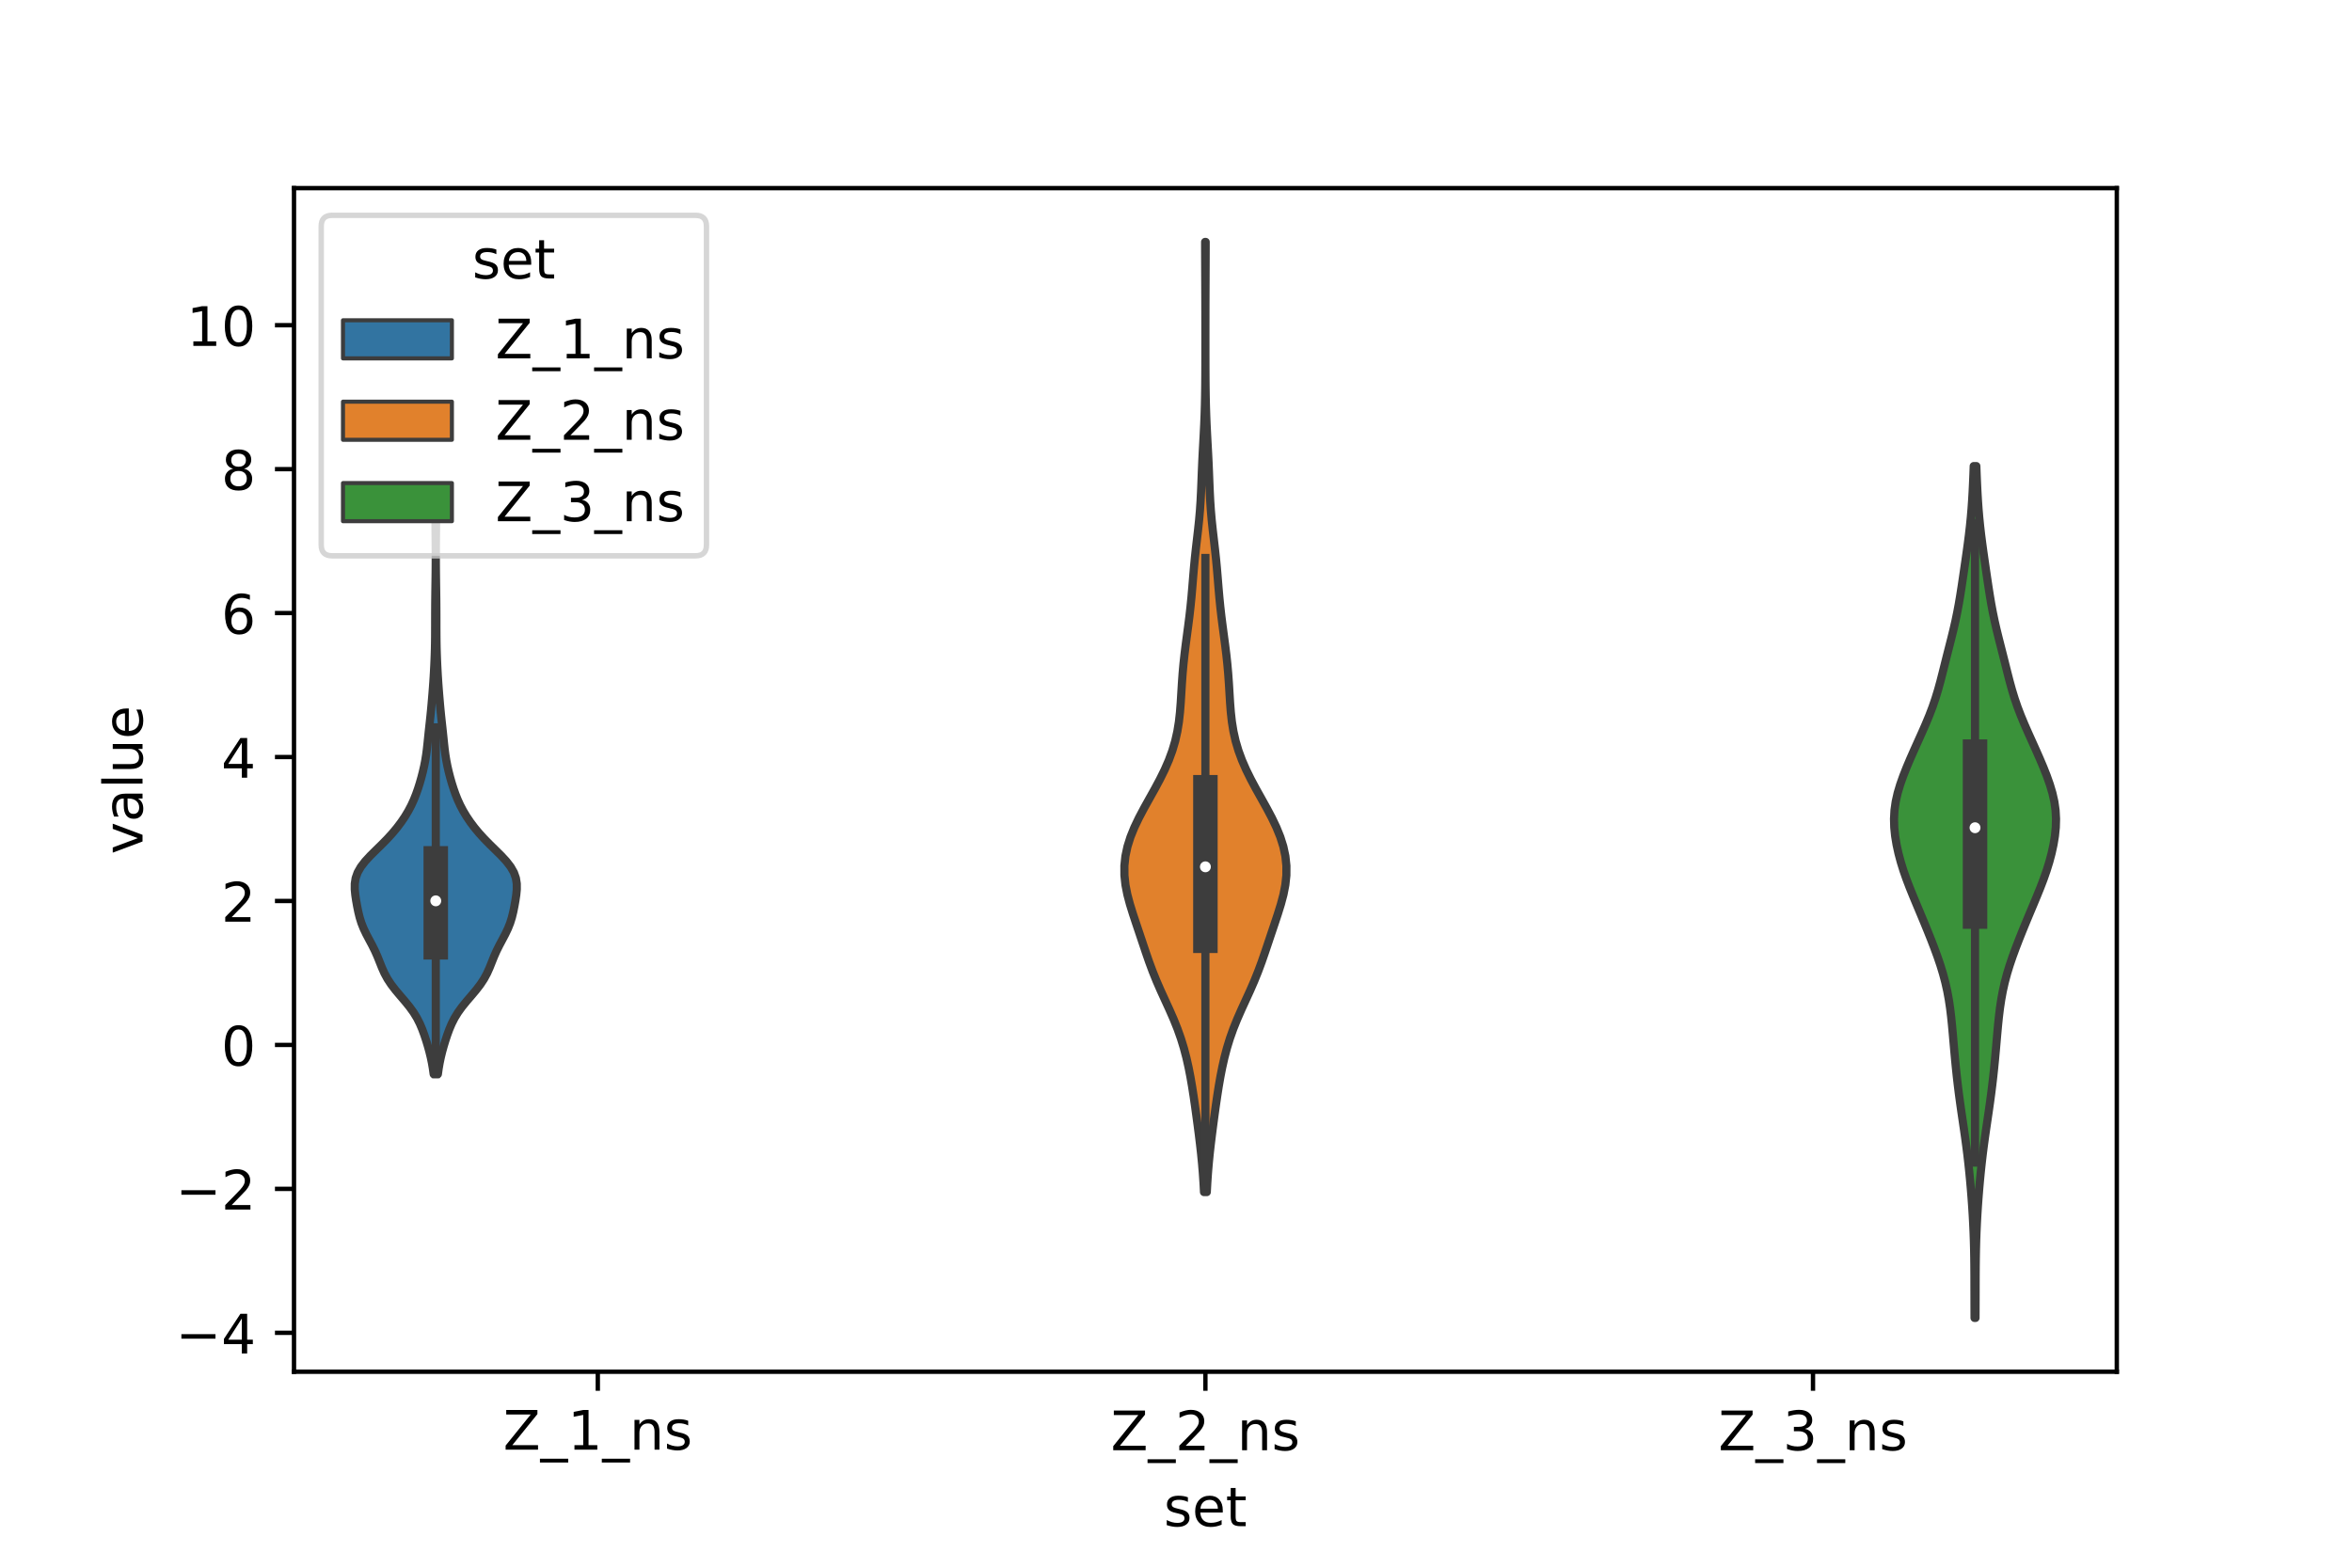 <?xml version="1.0" encoding="utf-8" standalone="no"?>
<!DOCTYPE svg PUBLIC "-//W3C//DTD SVG 1.1//EN"
  "http://www.w3.org/Graphics/SVG/1.1/DTD/svg11.dtd">
<!-- Created with matplotlib (https://matplotlib.org/) -->
<svg height="288pt" version="1.1" viewBox="0 0 432 288" width="432pt" xmlns="http://www.w3.org/2000/svg" xmlns:xlink="http://www.w3.org/1999/xlink">
 <defs>
  <style type="text/css">*{stroke-linecap:butt;stroke-linejoin:round;}</style>
 </defs>
 <g id="figure_1">
  <g id="patch_1">
   <path d="M 0 288 
L 432 288 
L 432 0 
L 0 0 
z
" style="fill:#ffffff;"/>
  </g>
  <g id="axes_1">
   <g id="patch_2">
    <path d="M 54 252 
L 388.8 252 
L 388.8 34.56 
L 54 34.56 
z
" style="fill:#ffffff;"/>
   </g>
   <g id="PolyCollection_1">
    <defs>
     <path d="M 80.428 -90.672 
L 79.652 -90.672 
L 79.509 -91.701 
L 79.332 -92.73 
L 79.118 -93.759 
L 78.868 -94.788 
L 78.584 -95.816 
L 78.272 -96.845 
L 77.932 -97.874 
L 77.555 -98.903 
L 77.12 -99.932 
L 76.6 -100.961 
L 75.971 -101.99 
L 75.229 -103.018 
L 74.394 -104.047 
L 73.512 -105.076 
L 72.647 -106.105 
L 71.855 -107.134 
L 71.176 -108.163 
L 70.618 -109.192 
L 70.157 -110.22 
L 69.746 -111.249 
L 69.334 -112.278 
L 68.878 -113.307 
L 68.366 -114.336 
L 67.816 -115.365 
L 67.272 -116.394 
L 66.781 -117.422 
L 66.373 -118.451 
L 66.053 -119.48 
L 65.803 -120.509 
L 65.595 -121.538 
L 65.412 -122.567 
L 65.258 -123.596 
L 65.16 -124.624 
L 65.165 -125.653 
L 65.326 -126.682 
L 65.689 -127.711 
L 66.275 -128.74 
L 67.068 -129.769 
L 68.018 -130.798 
L 69.055 -131.826 
L 70.107 -132.855 
L 71.118 -133.884 
L 72.058 -134.913 
L 72.915 -135.942 
L 73.691 -136.971 
L 74.387 -138 
L 75.004 -139.028 
L 75.545 -140.057 
L 76.016 -141.086 
L 76.426 -142.115 
L 76.788 -143.144 
L 77.112 -144.173 
L 77.404 -145.202 
L 77.668 -146.23 
L 77.903 -147.259 
L 78.104 -148.288 
L 78.271 -149.317 
L 78.406 -150.346 
L 78.519 -151.375 
L 78.624 -152.404 
L 78.731 -153.432 
L 78.843 -154.461 
L 78.956 -155.49 
L 79.066 -156.519 
L 79.168 -157.548 
L 79.262 -158.577 
L 79.351 -159.606 
L 79.437 -160.634 
L 79.517 -161.663 
L 79.591 -162.692 
L 79.657 -163.721 
L 79.716 -164.75 
L 79.769 -165.779 
L 79.815 -166.808 
L 79.853 -167.836 
L 79.883 -168.865 
L 79.903 -169.894 
L 79.915 -170.923 
L 79.921 -171.952 
L 79.924 -172.981 
L 79.925 -174.01 
L 79.928 -175.038 
L 79.932 -176.067 
L 79.939 -177.096 
L 79.949 -178.125 
L 79.962 -179.154 
L 79.977 -180.183 
L 79.992 -181.212 
L 80.006 -182.24 
L 80.017 -183.269 
L 80.025 -184.298 
L 80.028 -185.327 
L 80.027 -186.356 
L 80.022 -187.385 
L 80.014 -188.414 
L 80.004 -189.442 
L 79.994 -190.471 
L 79.987 -191.5 
L 79.984 -192.529 
L 80.096 -192.529 
L 80.096 -192.529 
L 80.093 -191.5 
L 80.086 -190.471 
L 80.076 -189.442 
L 80.066 -188.414 
L 80.058 -187.385 
L 80.053 -186.356 
L 80.052 -185.327 
L 80.055 -184.298 
L 80.063 -183.269 
L 80.074 -182.24 
L 80.088 -181.212 
L 80.103 -180.183 
L 80.118 -179.154 
L 80.131 -178.125 
L 80.141 -177.096 
L 80.148 -176.067 
L 80.152 -175.038 
L 80.155 -174.01 
L 80.156 -172.981 
L 80.159 -171.952 
L 80.165 -170.923 
L 80.177 -169.894 
L 80.197 -168.865 
L 80.227 -167.836 
L 80.265 -166.808 
L 80.311 -165.779 
L 80.364 -164.75 
L 80.423 -163.721 
L 80.489 -162.692 
L 80.563 -161.663 
L 80.643 -160.634 
L 80.729 -159.606 
L 80.818 -158.577 
L 80.912 -157.548 
L 81.014 -156.519 
L 81.124 -155.49 
L 81.237 -154.461 
L 81.349 -153.432 
L 81.456 -152.404 
L 81.561 -151.375 
L 81.674 -150.346 
L 81.809 -149.317 
L 81.976 -148.288 
L 82.177 -147.259 
L 82.412 -146.23 
L 82.676 -145.202 
L 82.968 -144.173 
L 83.292 -143.144 
L 83.654 -142.115 
L 84.064 -141.086 
L 84.535 -140.057 
L 85.076 -139.028 
L 85.693 -138 
L 86.389 -136.971 
L 87.165 -135.942 
L 88.022 -134.913 
L 88.962 -133.884 
L 89.973 -132.855 
L 91.025 -131.826 
L 92.062 -130.798 
L 93.012 -129.769 
L 93.805 -128.74 
L 94.391 -127.711 
L 94.754 -126.682 
L 94.915 -125.653 
L 94.92 -124.624 
L 94.822 -123.596 
L 94.668 -122.567 
L 94.485 -121.538 
L 94.277 -120.509 
L 94.027 -119.48 
L 93.707 -118.451 
L 93.299 -117.422 
L 92.808 -116.394 
L 92.264 -115.365 
L 91.714 -114.336 
L 91.202 -113.307 
L 90.746 -112.278 
L 90.334 -111.249 
L 89.923 -110.22 
L 89.462 -109.192 
L 88.904 -108.163 
L 88.225 -107.134 
L 87.433 -106.105 
L 86.568 -105.076 
L 85.686 -104.047 
L 84.851 -103.018 
L 84.109 -101.99 
L 83.48 -100.961 
L 82.96 -99.932 
L 82.525 -98.903 
L 82.148 -97.874 
L 81.808 -96.845 
L 81.496 -95.816 
L 81.212 -94.788 
L 80.962 -93.759 
L 80.748 -92.73 
L 80.571 -91.701 
L 80.428 -90.672 
z
" id="m10d7212e60" style="stroke:#3d3d3d;stroke-width:1.5;"/>
    </defs>
    <g clip-path="url(#pa9ac03dbc4)">
     <use style="fill:#3274a1;stroke:#3d3d3d;stroke-width:1.5;" x="0" xlink:href="#m10d7212e60" y="288"/>
    </g>
   </g>
   <g id="PolyCollection_2">
    <defs>
     <path d="M 221.656 -69.002 
L 221.144 -69.002 
L 221.049 -70.766 
L 220.929 -72.529 
L 220.782 -74.292 
L 220.608 -76.055 
L 220.41 -77.818 
L 220.195 -79.581 
L 219.967 -81.345 
L 219.731 -83.108 
L 219.487 -84.871 
L 219.231 -86.634 
L 218.956 -88.397 
L 218.651 -90.16 
L 218.306 -91.924 
L 217.909 -93.687 
L 217.446 -95.45 
L 216.905 -97.213 
L 216.28 -98.976 
L 215.573 -100.739 
L 214.799 -102.503 
L 213.991 -104.266 
L 213.185 -106.029 
L 212.417 -107.792 
L 211.706 -109.555 
L 211.052 -111.318 
L 210.441 -113.082 
L 209.849 -114.845 
L 209.258 -116.608 
L 208.664 -118.371 
L 208.08 -120.134 
L 207.533 -121.898 
L 207.064 -123.661 
L 206.717 -125.424 
L 206.527 -127.187 
L 206.52 -128.95 
L 206.707 -130.713 
L 207.085 -132.477 
L 207.641 -134.24 
L 208.355 -136.003 
L 209.197 -137.766 
L 210.13 -139.529 
L 211.111 -141.292 
L 212.097 -143.056 
L 213.042 -144.819 
L 213.913 -146.582 
L 214.682 -148.345 
L 215.331 -150.108 
L 215.852 -151.871 
L 216.249 -153.635 
L 216.535 -155.398 
L 216.732 -157.161 
L 216.869 -158.924 
L 216.977 -160.687 
L 217.084 -162.45 
L 217.21 -164.214 
L 217.367 -165.977 
L 217.556 -167.74 
L 217.774 -169.503 
L 218.008 -171.266 
L 218.243 -173.029 
L 218.467 -174.793 
L 218.667 -176.556 
L 218.842 -178.319 
L 218.994 -180.082 
L 219.138 -181.845 
L 219.287 -183.609 
L 219.454 -185.372 
L 219.644 -187.135 
L 219.849 -188.898 
L 220.053 -190.661 
L 220.24 -192.424 
L 220.394 -194.188 
L 220.514 -195.951 
L 220.603 -197.714 
L 220.675 -199.477 
L 220.743 -201.24 
L 220.819 -203.003 
L 220.906 -204.767 
L 221.001 -206.53 
L 221.096 -208.293 
L 221.183 -210.056 
L 221.254 -211.819 
L 221.309 -213.582 
L 221.347 -215.346 
L 221.371 -217.109 
L 221.386 -218.872 
L 221.393 -220.635 
L 221.397 -222.398 
L 221.398 -224.161 
L 221.399 -225.925 
L 221.398 -227.688 
L 221.396 -229.451 
L 221.393 -231.214 
L 221.389 -232.977 
L 221.382 -234.741 
L 221.374 -236.504 
L 221.366 -238.267 
L 221.358 -240.03 
L 221.352 -241.793 
L 221.35 -243.556 
L 221.45 -243.556 
L 221.45 -243.556 
L 221.448 -241.793 
L 221.442 -240.03 
L 221.434 -238.267 
L 221.426 -236.504 
L 221.418 -234.741 
L 221.411 -232.977 
L 221.406 -231.214 
L 221.404 -229.451 
L 221.402 -227.688 
L 221.401 -225.925 
L 221.402 -224.161 
L 221.403 -222.398 
L 221.407 -220.635 
L 221.414 -218.872 
L 221.429 -217.109 
L 221.453 -215.346 
L 221.491 -213.582 
L 221.546 -211.819 
L 221.617 -210.056 
L 221.704 -208.293 
L 221.799 -206.53 
L 221.894 -204.767 
L 221.981 -203.003 
L 222.057 -201.24 
L 222.125 -199.477 
L 222.197 -197.714 
L 222.286 -195.951 
L 222.406 -194.188 
L 222.56 -192.424 
L 222.747 -190.661 
L 222.951 -188.898 
L 223.156 -187.135 
L 223.346 -185.372 
L 223.513 -183.609 
L 223.662 -181.845 
L 223.806 -180.082 
L 223.958 -178.319 
L 224.133 -176.556 
L 224.333 -174.793 
L 224.557 -173.029 
L 224.792 -171.266 
L 225.026 -169.503 
L 225.244 -167.74 
L 225.433 -165.977 
L 225.59 -164.214 
L 225.716 -162.45 
L 225.823 -160.687 
L 225.931 -158.924 
L 226.068 -157.161 
L 226.265 -155.398 
L 226.551 -153.635 
L 226.948 -151.871 
L 227.469 -150.108 
L 228.118 -148.345 
L 228.887 -146.582 
L 229.758 -144.819 
L 230.703 -143.056 
L 231.689 -141.292 
L 232.67 -139.529 
L 233.603 -137.766 
L 234.445 -136.003 
L 235.159 -134.24 
L 235.715 -132.477 
L 236.093 -130.713 
L 236.28 -128.95 
L 236.273 -127.187 
L 236.083 -125.424 
L 235.736 -123.661 
L 235.267 -121.898 
L 234.72 -120.134 
L 234.136 -118.371 
L 233.542 -116.608 
L 232.951 -114.845 
L 232.359 -113.082 
L 231.748 -111.318 
L 231.094 -109.555 
L 230.383 -107.792 
L 229.615 -106.029 
L 228.809 -104.266 
L 228.001 -102.503 
L 227.227 -100.739 
L 226.52 -98.976 
L 225.895 -97.213 
L 225.354 -95.45 
L 224.891 -93.687 
L 224.494 -91.924 
L 224.149 -90.16 
L 223.844 -88.397 
L 223.569 -86.634 
L 223.313 -84.871 
L 223.069 -83.108 
L 222.833 -81.345 
L 222.605 -79.581 
L 222.39 -77.818 
L 222.192 -76.055 
L 222.018 -74.292 
L 221.871 -72.529 
L 221.751 -70.766 
L 221.656 -69.002 
z
" id="m191f108a2a" style="stroke:#3d3d3d;stroke-width:1.5;"/>
    </defs>
    <g clip-path="url(#pa9ac03dbc4)">
     <use style="fill:#e1812c;stroke:#3d3d3d;stroke-width:1.5;" x="0" xlink:href="#m191f108a2a" y="288"/>
    </g>
   </g>
   <g id="PolyCollection_3">
    <defs>
     <path d="M 362.848 -45.884 
L 362.672 -45.884 
L 362.664 -47.464 
L 362.659 -49.045 
L 362.655 -50.626 
L 362.652 -52.207 
L 362.647 -53.787 
L 362.637 -55.368 
L 362.618 -56.949 
L 362.589 -58.529 
L 362.546 -60.11 
L 362.489 -61.691 
L 362.417 -63.272 
L 362.331 -64.852 
L 362.231 -66.433 
L 362.117 -68.014 
L 361.991 -69.595 
L 361.852 -71.175 
L 361.699 -72.756 
L 361.531 -74.337 
L 361.348 -75.917 
L 361.148 -77.498 
L 360.933 -79.079 
L 360.707 -80.66 
L 360.475 -82.24 
L 360.243 -83.821 
L 360.019 -85.402 
L 359.805 -86.982 
L 359.607 -88.563 
L 359.423 -90.144 
L 359.255 -91.725 
L 359.099 -93.305 
L 358.954 -94.886 
L 358.816 -96.467 
L 358.679 -98.048 
L 358.535 -99.628 
L 358.373 -101.209 
L 358.181 -102.79 
L 357.945 -104.37 
L 357.654 -105.951 
L 357.299 -107.532 
L 356.878 -109.113 
L 356.395 -110.693 
L 355.857 -112.274 
L 355.277 -113.855 
L 354.667 -115.436 
L 354.035 -117.016 
L 353.387 -118.597 
L 352.728 -120.178 
L 352.064 -121.758 
L 351.404 -123.339 
L 350.764 -124.92 
L 350.159 -126.501 
L 349.607 -128.081 
L 349.116 -129.662 
L 348.695 -131.243 
L 348.349 -132.824 
L 348.088 -134.404 
L 347.925 -135.985 
L 347.88 -137.566 
L 347.966 -139.146 
L 348.191 -140.727 
L 348.548 -142.308 
L 349.019 -143.889 
L 349.579 -145.469 
L 350.204 -147.05 
L 350.873 -148.631 
L 351.571 -150.212 
L 352.282 -151.792 
L 352.994 -153.373 
L 353.688 -154.954 
L 354.345 -156.534 
L 354.949 -158.115 
L 355.491 -159.696 
L 355.974 -161.277 
L 356.408 -162.857 
L 356.814 -164.438 
L 357.209 -166.019 
L 357.607 -167.599 
L 358.01 -169.18 
L 358.412 -170.761 
L 358.801 -172.342 
L 359.163 -173.922 
L 359.491 -175.503 
L 359.786 -177.084 
L 360.052 -178.665 
L 360.298 -180.245 
L 360.534 -181.826 
L 360.765 -183.407 
L 360.994 -184.987 
L 361.22 -186.568 
L 361.436 -188.149 
L 361.639 -189.73 
L 361.821 -191.31 
L 361.98 -192.891 
L 362.114 -194.472 
L 362.225 -196.053 
L 362.317 -197.633 
L 362.394 -199.214 
L 362.461 -200.795 
L 362.519 -202.375 
L 363.001 -202.375 
L 363.001 -202.375 
L 363.059 -200.795 
L 363.126 -199.214 
L 363.203 -197.633 
L 363.295 -196.053 
L 363.406 -194.472 
L 363.54 -192.891 
L 363.699 -191.31 
L 363.881 -189.73 
L 364.084 -188.149 
L 364.3 -186.568 
L 364.526 -184.987 
L 364.755 -183.407 
L 364.986 -181.826 
L 365.222 -180.245 
L 365.468 -178.665 
L 365.734 -177.084 
L 366.029 -175.503 
L 366.357 -173.922 
L 366.719 -172.342 
L 367.108 -170.761 
L 367.51 -169.18 
L 367.913 -167.599 
L 368.311 -166.019 
L 368.706 -164.438 
L 369.112 -162.857 
L 369.546 -161.277 
L 370.029 -159.696 
L 370.571 -158.115 
L 371.175 -156.534 
L 371.832 -154.954 
L 372.526 -153.373 
L 373.238 -151.792 
L 373.949 -150.212 
L 374.647 -148.631 
L 375.316 -147.05 
L 375.941 -145.469 
L 376.501 -143.889 
L 376.972 -142.308 
L 377.329 -140.727 
L 377.554 -139.146 
L 377.64 -137.566 
L 377.595 -135.985 
L 377.432 -134.404 
L 377.171 -132.824 
L 376.825 -131.243 
L 376.404 -129.662 
L 375.913 -128.081 
L 375.361 -126.501 
L 374.756 -124.92 
L 374.116 -123.339 
L 373.456 -121.758 
L 372.792 -120.178 
L 372.133 -118.597 
L 371.485 -117.016 
L 370.853 -115.436 
L 370.243 -113.855 
L 369.663 -112.274 
L 369.125 -110.693 
L 368.642 -109.113 
L 368.221 -107.532 
L 367.866 -105.951 
L 367.575 -104.37 
L 367.339 -102.79 
L 367.147 -101.209 
L 366.985 -99.628 
L 366.841 -98.048 
L 366.704 -96.467 
L 366.566 -94.886 
L 366.421 -93.305 
L 366.265 -91.725 
L 366.097 -90.144 
L 365.913 -88.563 
L 365.715 -86.982 
L 365.501 -85.402 
L 365.277 -83.821 
L 365.045 -82.24 
L 364.813 -80.66 
L 364.587 -79.079 
L 364.372 -77.498 
L 364.172 -75.917 
L 363.989 -74.337 
L 363.821 -72.756 
L 363.668 -71.175 
L 363.529 -69.595 
L 363.403 -68.014 
L 363.289 -66.433 
L 363.189 -64.852 
L 363.103 -63.272 
L 363.031 -61.691 
L 362.974 -60.11 
L 362.931 -58.529 
L 362.902 -56.949 
L 362.883 -55.368 
L 362.873 -53.787 
L 362.868 -52.207 
L 362.865 -50.626 
L 362.861 -49.045 
L 362.856 -47.464 
L 362.848 -45.884 
z
" id="m1dc69d04c1" style="stroke:#3d3d3d;stroke-width:1.5;"/>
    </defs>
    <g clip-path="url(#pa9ac03dbc4)">
     <use style="fill:#3a923a;stroke:#3d3d3d;stroke-width:1.5;" x="0" xlink:href="#m1dc69d04c1" y="288"/>
    </g>
   </g>
   <g id="patch_3">
    <path clip-path="url(#pa9ac03dbc4)" d="M 109.8 191.961 
L 109.8 191.961 
L 109.8 191.961 
L 109.8 191.961 
z
" style="fill:#3274a1;stroke:#3d3d3d;stroke-linejoin:miter;stroke-width:0.75;"/>
   </g>
   <g id="patch_4">
    <path clip-path="url(#pa9ac03dbc4)" d="M 109.8 191.961 
L 109.8 191.961 
L 109.8 191.961 
L 109.8 191.961 
z
" style="fill:#e1812c;stroke:#3d3d3d;stroke-linejoin:miter;stroke-width:0.75;"/>
   </g>
   <g id="patch_5">
    <path clip-path="url(#pa9ac03dbc4)" d="M 109.8 191.961 
L 109.8 191.961 
L 109.8 191.961 
L 109.8 191.961 
z
" style="fill:#3a923a;stroke:#3d3d3d;stroke-linejoin:miter;stroke-width:0.75;"/>
   </g>
   <g id="matplotlib.axis_1">
    <g id="xtick_1">
     <g id="line2d_1">
      <defs>
       <path d="M 0 0 
L 0 3.5 
" id="m5befbe1231" style="stroke:#000000;stroke-width:0.8;"/>
      </defs>
      <g>
       <use style="stroke:#000000;stroke-width:0.8;" x="109.8" xlink:href="#m5befbe1231" y="252"/>
      </g>
     </g>
     <g id="text_1">
      <!-- Z_1_ns -->
      <g transform="translate(92.42 266.32)scale(0.1 -0.1)">
       <defs>
        <path d="M 5.609 72.906 
L 62.891 72.906 
L 62.891 65.375 
L 16.797 8.297 
L 64.016 8.297 
L 64.016 0 
L 4.5 0 
L 4.5 7.516 
L 50.594 64.594 
L 5.609 64.594 
z
" id="DejaVuSans-90"/>
        <path d="M 50.984 -16.609 
L 50.984 -23.578 
L -0.984 -23.578 
L -0.984 -16.609 
z
" id="DejaVuSans-95"/>
        <path d="M 12.406 8.297 
L 28.516 8.297 
L 28.516 63.922 
L 10.984 60.406 
L 10.984 69.391 
L 28.422 72.906 
L 38.281 72.906 
L 38.281 8.297 
L 54.391 8.297 
L 54.391 0 
L 12.406 0 
z
" id="DejaVuSans-49"/>
        <path d="M 54.891 33.016 
L 54.891 0 
L 45.906 0 
L 45.906 32.719 
Q 45.906 40.484 42.875 44.328 
Q 39.844 48.188 33.797 48.188 
Q 26.516 48.188 22.312 43.547 
Q 18.109 38.922 18.109 30.906 
L 18.109 0 
L 9.078 0 
L 9.078 54.688 
L 18.109 54.688 
L 18.109 46.188 
Q 21.344 51.125 25.703 53.562 
Q 30.078 56 35.797 56 
Q 45.219 56 50.047 50.172 
Q 54.891 44.344 54.891 33.016 
z
" id="DejaVuSans-110"/>
        <path d="M 44.281 53.078 
L 44.281 44.578 
Q 40.484 46.531 36.375 47.5 
Q 32.281 48.484 27.875 48.484 
Q 21.188 48.484 17.844 46.438 
Q 14.5 44.391 14.5 40.281 
Q 14.5 37.156 16.891 35.375 
Q 19.281 33.594 26.516 31.984 
L 29.594 31.297 
Q 39.156 29.25 43.188 25.516 
Q 47.219 21.781 47.219 15.094 
Q 47.219 7.469 41.188 3.016 
Q 35.156 -1.422 24.609 -1.422 
Q 20.219 -1.422 15.453 -0.562 
Q 10.688 0.297 5.422 2 
L 5.422 11.281 
Q 10.406 8.688 15.234 7.391 
Q 20.062 6.109 24.812 6.109 
Q 31.156 6.109 34.562 8.281 
Q 37.984 10.453 37.984 14.406 
Q 37.984 18.062 35.516 20.016 
Q 33.062 21.969 24.703 23.781 
L 21.578 24.516 
Q 13.234 26.266 9.516 29.906 
Q 5.812 33.547 5.812 39.891 
Q 5.812 47.609 11.281 51.797 
Q 16.75 56 26.812 56 
Q 31.781 56 36.172 55.266 
Q 40.578 54.547 44.281 53.078 
z
" id="DejaVuSans-115"/>
       </defs>
       <use xlink:href="#DejaVuSans-90"/>
       <use x="68.506" xlink:href="#DejaVuSans-95"/>
       <use x="118.506" xlink:href="#DejaVuSans-49"/>
       <use x="182.129" xlink:href="#DejaVuSans-95"/>
       <use x="232.129" xlink:href="#DejaVuSans-110"/>
       <use x="295.508" xlink:href="#DejaVuSans-115"/>
      </g>
     </g>
    </g>
    <g id="xtick_2">
     <g id="line2d_2">
      <g>
       <use style="stroke:#000000;stroke-width:0.8;" x="221.4" xlink:href="#m5befbe1231" y="252"/>
      </g>
     </g>
     <g id="text_2">
      <!-- Z_2_ns -->
      <g transform="translate(204.02 266.422)scale(0.1 -0.1)">
       <defs>
        <path d="M 19.188 8.297 
L 53.609 8.297 
L 53.609 0 
L 7.328 0 
L 7.328 8.297 
Q 12.938 14.109 22.625 23.891 
Q 32.328 33.688 34.812 36.531 
Q 39.547 41.844 41.422 45.531 
Q 43.312 49.219 43.312 52.781 
Q 43.312 58.594 39.234 62.25 
Q 35.156 65.922 28.609 65.922 
Q 23.969 65.922 18.812 64.312 
Q 13.672 62.703 7.812 59.422 
L 7.812 69.391 
Q 13.766 71.781 18.938 73 
Q 24.125 74.219 28.422 74.219 
Q 39.75 74.219 46.484 68.547 
Q 53.219 62.891 53.219 53.422 
Q 53.219 48.922 51.531 44.891 
Q 49.859 40.875 45.406 35.406 
Q 44.188 33.984 37.641 27.219 
Q 31.109 20.453 19.188 8.297 
z
" id="DejaVuSans-50"/>
       </defs>
       <use xlink:href="#DejaVuSans-90"/>
       <use x="68.506" xlink:href="#DejaVuSans-95"/>
       <use x="118.506" xlink:href="#DejaVuSans-50"/>
       <use x="182.129" xlink:href="#DejaVuSans-95"/>
       <use x="232.129" xlink:href="#DejaVuSans-110"/>
       <use x="295.508" xlink:href="#DejaVuSans-115"/>
      </g>
     </g>
    </g>
    <g id="xtick_3">
     <g id="line2d_3">
      <g>
       <use style="stroke:#000000;stroke-width:0.8;" x="333" xlink:href="#m5befbe1231" y="252"/>
      </g>
     </g>
     <g id="text_3">
      <!-- Z_3_ns -->
      <g transform="translate(315.62 266.422)scale(0.1 -0.1)">
       <defs>
        <path d="M 40.578 39.312 
Q 47.656 37.797 51.625 33 
Q 55.609 28.219 55.609 21.188 
Q 55.609 10.406 48.188 4.484 
Q 40.766 -1.422 27.094 -1.422 
Q 22.516 -1.422 17.656 -0.516 
Q 12.797 0.391 7.625 2.203 
L 7.625 11.719 
Q 11.719 9.328 16.594 8.109 
Q 21.484 6.891 26.812 6.891 
Q 36.078 6.891 40.938 10.547 
Q 45.797 14.203 45.797 21.188 
Q 45.797 27.641 41.281 31.266 
Q 36.766 34.906 28.719 34.906 
L 20.219 34.906 
L 20.219 43.016 
L 29.109 43.016 
Q 36.375 43.016 40.234 45.922 
Q 44.094 48.828 44.094 54.297 
Q 44.094 59.906 40.109 62.906 
Q 36.141 65.922 28.719 65.922 
Q 24.656 65.922 20.016 65.031 
Q 15.375 64.156 9.812 62.312 
L 9.812 71.094 
Q 15.438 72.656 20.344 73.438 
Q 25.25 74.219 29.594 74.219 
Q 40.828 74.219 47.359 69.109 
Q 53.906 64.016 53.906 55.328 
Q 53.906 49.266 50.438 45.094 
Q 46.969 40.922 40.578 39.312 
z
" id="DejaVuSans-51"/>
       </defs>
       <use xlink:href="#DejaVuSans-90"/>
       <use x="68.506" xlink:href="#DejaVuSans-95"/>
       <use x="118.506" xlink:href="#DejaVuSans-51"/>
       <use x="182.129" xlink:href="#DejaVuSans-95"/>
       <use x="232.129" xlink:href="#DejaVuSans-110"/>
       <use x="295.508" xlink:href="#DejaVuSans-115"/>
      </g>
     </g>
    </g>
    <g id="text_4">
     <!-- set -->
     <g transform="translate(213.759 280.378)scale(0.1 -0.1)">
      <defs>
       <path d="M 56.203 29.594 
L 56.203 25.203 
L 14.891 25.203 
Q 15.484 15.922 20.484 11.062 
Q 25.484 6.203 34.422 6.203 
Q 39.594 6.203 44.453 7.469 
Q 49.312 8.734 54.109 11.281 
L 54.109 2.781 
Q 49.266 0.734 44.188 -0.344 
Q 39.109 -1.422 33.891 -1.422 
Q 20.797 -1.422 13.156 6.188 
Q 5.516 13.812 5.516 26.812 
Q 5.516 40.234 12.766 48.109 
Q 20.016 56 32.328 56 
Q 43.359 56 49.781 48.891 
Q 56.203 41.797 56.203 29.594 
z
M 47.219 32.234 
Q 47.125 39.594 43.094 43.984 
Q 39.062 48.391 32.422 48.391 
Q 24.906 48.391 20.391 44.141 
Q 15.875 39.891 15.188 32.172 
z
" id="DejaVuSans-101"/>
       <path d="M 18.312 70.219 
L 18.312 54.688 
L 36.812 54.688 
L 36.812 47.703 
L 18.312 47.703 
L 18.312 18.016 
Q 18.312 11.328 20.141 9.422 
Q 21.969 7.516 27.594 7.516 
L 36.812 7.516 
L 36.812 0 
L 27.594 0 
Q 17.188 0 13.234 3.875 
Q 9.281 7.766 9.281 18.016 
L 9.281 47.703 
L 2.688 47.703 
L 2.688 54.688 
L 9.281 54.688 
L 9.281 70.219 
z
" id="DejaVuSans-116"/>
      </defs>
      <use xlink:href="#DejaVuSans-115"/>
      <use x="52.1" xlink:href="#DejaVuSans-101"/>
      <use x="113.623" xlink:href="#DejaVuSans-116"/>
     </g>
    </g>
   </g>
   <g id="matplotlib.axis_2">
    <g id="ytick_1">
     <g id="line2d_4">
      <defs>
       <path d="M 0 0 
L -3.5 0 
" id="m34ec0afaef" style="stroke:#000000;stroke-width:0.8;"/>
      </defs>
      <g>
       <use style="stroke:#000000;stroke-width:0.8;" x="54" xlink:href="#m34ec0afaef" y="244.85"/>
      </g>
     </g>
     <g id="text_5">
      <!-- −4 -->
      <g transform="translate(32.258 248.649)scale(0.1 -0.1)">
       <defs>
        <path d="M 10.594 35.5 
L 73.188 35.5 
L 73.188 27.203 
L 10.594 27.203 
z
" id="DejaVuSans-8722"/>
        <path d="M 37.797 64.312 
L 12.891 25.391 
L 37.797 25.391 
z
M 35.203 72.906 
L 47.609 72.906 
L 47.609 25.391 
L 58.016 25.391 
L 58.016 17.188 
L 47.609 17.188 
L 47.609 0 
L 37.797 0 
L 37.797 17.188 
L 4.891 17.188 
L 4.891 26.703 
z
" id="DejaVuSans-52"/>
       </defs>
       <use xlink:href="#DejaVuSans-8722"/>
       <use x="83.789" xlink:href="#DejaVuSans-52"/>
      </g>
     </g>
    </g>
    <g id="ytick_2">
     <g id="line2d_5">
      <g>
       <use style="stroke:#000000;stroke-width:0.8;" x="54" xlink:href="#m34ec0afaef" y="218.406"/>
      </g>
     </g>
     <g id="text_6">
      <!-- −2 -->
      <g transform="translate(32.258 222.205)scale(0.1 -0.1)">
       <use xlink:href="#DejaVuSans-8722"/>
       <use x="83.789" xlink:href="#DejaVuSans-50"/>
      </g>
     </g>
    </g>
    <g id="ytick_3">
     <g id="line2d_6">
      <g>
       <use style="stroke:#000000;stroke-width:0.8;" x="54" xlink:href="#m34ec0afaef" y="191.961"/>
      </g>
     </g>
     <g id="text_7">
      <!-- 0 -->
      <g transform="translate(40.638 195.761)scale(0.1 -0.1)">
       <defs>
        <path d="M 31.781 66.406 
Q 24.172 66.406 20.328 58.906 
Q 16.5 51.422 16.5 36.375 
Q 16.5 21.391 20.328 13.891 
Q 24.172 6.391 31.781 6.391 
Q 39.453 6.391 43.281 13.891 
Q 47.125 21.391 47.125 36.375 
Q 47.125 51.422 43.281 58.906 
Q 39.453 66.406 31.781 66.406 
z
M 31.781 74.219 
Q 44.047 74.219 50.516 64.516 
Q 56.984 54.828 56.984 36.375 
Q 56.984 17.969 50.516 8.266 
Q 44.047 -1.422 31.781 -1.422 
Q 19.531 -1.422 13.062 8.266 
Q 6.594 17.969 6.594 36.375 
Q 6.594 54.828 13.062 64.516 
Q 19.531 74.219 31.781 74.219 
z
" id="DejaVuSans-48"/>
       </defs>
       <use xlink:href="#DejaVuSans-48"/>
      </g>
     </g>
    </g>
    <g id="ytick_4">
     <g id="line2d_7">
      <g>
       <use style="stroke:#000000;stroke-width:0.8;" x="54" xlink:href="#m34ec0afaef" y="165.517"/>
      </g>
     </g>
     <g id="text_8">
      <!-- 2 -->
      <g transform="translate(40.638 169.316)scale(0.1 -0.1)">
       <use xlink:href="#DejaVuSans-50"/>
      </g>
     </g>
    </g>
    <g id="ytick_5">
     <g id="line2d_8">
      <g>
       <use style="stroke:#000000;stroke-width:0.8;" x="54" xlink:href="#m34ec0afaef" y="139.073"/>
      </g>
     </g>
     <g id="text_9">
      <!-- 4 -->
      <g transform="translate(40.638 142.872)scale(0.1 -0.1)">
       <use xlink:href="#DejaVuSans-52"/>
      </g>
     </g>
    </g>
    <g id="ytick_6">
     <g id="line2d_9">
      <g>
       <use style="stroke:#000000;stroke-width:0.8;" x="54" xlink:href="#m34ec0afaef" y="112.628"/>
      </g>
     </g>
     <g id="text_10">
      <!-- 6 -->
      <g transform="translate(40.638 116.428)scale(0.1 -0.1)">
       <defs>
        <path d="M 33.016 40.375 
Q 26.375 40.375 22.484 35.828 
Q 18.609 31.297 18.609 23.391 
Q 18.609 15.531 22.484 10.953 
Q 26.375 6.391 33.016 6.391 
Q 39.656 6.391 43.531 10.953 
Q 47.406 15.531 47.406 23.391 
Q 47.406 31.297 43.531 35.828 
Q 39.656 40.375 33.016 40.375 
z
M 52.594 71.297 
L 52.594 62.312 
Q 48.875 64.062 45.094 64.984 
Q 41.312 65.922 37.594 65.922 
Q 27.828 65.922 22.672 59.328 
Q 17.531 52.734 16.797 39.406 
Q 19.672 43.656 24.016 45.922 
Q 28.375 48.188 33.594 48.188 
Q 44.578 48.188 50.953 41.516 
Q 57.328 34.859 57.328 23.391 
Q 57.328 12.156 50.688 5.359 
Q 44.047 -1.422 33.016 -1.422 
Q 20.359 -1.422 13.672 8.266 
Q 6.984 17.969 6.984 36.375 
Q 6.984 53.656 15.188 63.938 
Q 23.391 74.219 37.203 74.219 
Q 40.922 74.219 44.703 73.484 
Q 48.484 72.75 52.594 71.297 
z
" id="DejaVuSans-54"/>
       </defs>
       <use xlink:href="#DejaVuSans-54"/>
      </g>
     </g>
    </g>
    <g id="ytick_7">
     <g id="line2d_10">
      <g>
       <use style="stroke:#000000;stroke-width:0.8;" x="54" xlink:href="#m34ec0afaef" y="86.184"/>
      </g>
     </g>
     <g id="text_11">
      <!-- 8 -->
      <g transform="translate(40.638 89.983)scale(0.1 -0.1)">
       <defs>
        <path d="M 31.781 34.625 
Q 24.75 34.625 20.719 30.859 
Q 16.703 27.094 16.703 20.516 
Q 16.703 13.922 20.719 10.156 
Q 24.75 6.391 31.781 6.391 
Q 38.812 6.391 42.859 10.172 
Q 46.922 13.969 46.922 20.516 
Q 46.922 27.094 42.891 30.859 
Q 38.875 34.625 31.781 34.625 
z
M 21.922 38.812 
Q 15.578 40.375 12.031 44.719 
Q 8.5 49.078 8.5 55.328 
Q 8.5 64.062 14.719 69.141 
Q 20.953 74.219 31.781 74.219 
Q 42.672 74.219 48.875 69.141 
Q 55.078 64.062 55.078 55.328 
Q 55.078 49.078 51.531 44.719 
Q 48 40.375 41.703 38.812 
Q 48.828 37.156 52.797 32.312 
Q 56.781 27.484 56.781 20.516 
Q 56.781 9.906 50.312 4.234 
Q 43.844 -1.422 31.781 -1.422 
Q 19.734 -1.422 13.25 4.234 
Q 6.781 9.906 6.781 20.516 
Q 6.781 27.484 10.781 32.312 
Q 14.797 37.156 21.922 38.812 
z
M 18.312 54.391 
Q 18.312 48.734 21.844 45.562 
Q 25.391 42.391 31.781 42.391 
Q 38.141 42.391 41.719 45.562 
Q 45.312 48.734 45.312 54.391 
Q 45.312 60.062 41.719 63.234 
Q 38.141 66.406 31.781 66.406 
Q 25.391 66.406 21.844 63.234 
Q 18.312 60.062 18.312 54.391 
z
" id="DejaVuSans-56"/>
       </defs>
       <use xlink:href="#DejaVuSans-56"/>
      </g>
     </g>
    </g>
    <g id="ytick_8">
     <g id="line2d_11">
      <g>
       <use style="stroke:#000000;stroke-width:0.8;" x="54" xlink:href="#m34ec0afaef" y="59.74"/>
      </g>
     </g>
     <g id="text_12">
      <!-- 10 -->
      <g transform="translate(34.275 63.539)scale(0.1 -0.1)">
       <use xlink:href="#DejaVuSans-49"/>
       <use x="63.623" xlink:href="#DejaVuSans-48"/>
      </g>
     </g>
    </g>
    <g id="text_13">
     <!-- value -->
     <g transform="translate(26.178 156.938)rotate(-90)scale(0.1 -0.1)">
      <defs>
       <path d="M 2.984 54.688 
L 12.5 54.688 
L 29.594 8.797 
L 46.688 54.688 
L 56.203 54.688 
L 35.688 0 
L 23.484 0 
z
" id="DejaVuSans-118"/>
       <path d="M 34.281 27.484 
Q 23.391 27.484 19.188 25 
Q 14.984 22.516 14.984 16.5 
Q 14.984 11.719 18.141 8.906 
Q 21.297 6.109 26.703 6.109 
Q 34.188 6.109 38.703 11.406 
Q 43.219 16.703 43.219 25.484 
L 43.219 27.484 
z
M 52.203 31.203 
L 52.203 0 
L 43.219 0 
L 43.219 8.297 
Q 40.141 3.328 35.547 0.953 
Q 30.953 -1.422 24.312 -1.422 
Q 15.922 -1.422 10.953 3.297 
Q 6 8.016 6 15.922 
Q 6 25.141 12.172 29.828 
Q 18.359 34.516 30.609 34.516 
L 43.219 34.516 
L 43.219 35.406 
Q 43.219 41.609 39.141 45 
Q 35.062 48.391 27.688 48.391 
Q 23 48.391 18.547 47.266 
Q 14.109 46.141 10.016 43.891 
L 10.016 52.203 
Q 14.938 54.109 19.578 55.047 
Q 24.219 56 28.609 56 
Q 40.484 56 46.344 49.844 
Q 52.203 43.703 52.203 31.203 
z
" id="DejaVuSans-97"/>
       <path d="M 9.422 75.984 
L 18.406 75.984 
L 18.406 0 
L 9.422 0 
z
" id="DejaVuSans-108"/>
       <path d="M 8.5 21.578 
L 8.5 54.688 
L 17.484 54.688 
L 17.484 21.922 
Q 17.484 14.156 20.5 10.266 
Q 23.531 6.391 29.594 6.391 
Q 36.859 6.391 41.078 11.031 
Q 45.312 15.672 45.312 23.688 
L 45.312 54.688 
L 54.297 54.688 
L 54.297 0 
L 45.312 0 
L 45.312 8.406 
Q 42.047 3.422 37.719 1 
Q 33.406 -1.422 27.688 -1.422 
Q 18.266 -1.422 13.375 4.438 
Q 8.5 10.297 8.5 21.578 
z
M 31.109 56 
z
" id="DejaVuSans-117"/>
      </defs>
      <use xlink:href="#DejaVuSans-118"/>
      <use x="59.18" xlink:href="#DejaVuSans-97"/>
      <use x="120.459" xlink:href="#DejaVuSans-108"/>
      <use x="148.242" xlink:href="#DejaVuSans-117"/>
      <use x="211.621" xlink:href="#DejaVuSans-101"/>
     </g>
    </g>
   </g>
   <g id="line2d_12">
    <path clip-path="url(#pa9ac03dbc4)" d="M 80.04 197.328 
L 80.04 133.626 
" style="fill:none;stroke:#3d3d3d;stroke-linecap:square;stroke-width:1.5;"/>
   </g>
   <g id="line2d_13">
    <path clip-path="url(#pa9ac03dbc4)" d="M 80.04 174.033 
L 80.04 157.69 
" style="fill:none;stroke:#3d3d3d;stroke-linecap:square;stroke-width:4.5;"/>
   </g>
   <g id="line2d_14">
    <path clip-path="url(#pa9ac03dbc4)" d="M 221.4 212.477 
L 221.4 102.502 
" style="fill:none;stroke:#3d3d3d;stroke-linecap:square;stroke-width:1.5;"/>
   </g>
   <g id="line2d_15">
    <path clip-path="url(#pa9ac03dbc4)" d="M 221.4 172.832 
L 221.4 144.622 
" style="fill:none;stroke:#3d3d3d;stroke-linecap:square;stroke-width:4.5;"/>
   </g>
   <g id="line2d_16">
    <path clip-path="url(#pa9ac03dbc4)" d="M 362.76 213.577 
L 362.76 96.066 
" style="fill:none;stroke:#3d3d3d;stroke-linecap:square;stroke-width:1.5;"/>
   </g>
   <g id="line2d_17">
    <path clip-path="url(#pa9ac03dbc4)" d="M 362.76 168.385 
L 362.76 138.081 
" style="fill:none;stroke:#3d3d3d;stroke-linecap:square;stroke-width:4.5;"/>
   </g>
   <g id="patch_6">
    <path d="M 54 252 
L 54 34.56 
" style="fill:none;stroke:#000000;stroke-linecap:square;stroke-linejoin:miter;stroke-width:0.8;"/>
   </g>
   <g id="patch_7">
    <path d="M 388.8 252 
L 388.8 34.56 
" style="fill:none;stroke:#000000;stroke-linecap:square;stroke-linejoin:miter;stroke-width:0.8;"/>
   </g>
   <g id="patch_8">
    <path d="M 54 252 
L 388.8 252 
" style="fill:none;stroke:#000000;stroke-linecap:square;stroke-linejoin:miter;stroke-width:0.8;"/>
   </g>
   <g id="patch_9">
    <path d="M 54 34.56 
L 388.8 34.56 
" style="fill:none;stroke:#000000;stroke-linecap:square;stroke-linejoin:miter;stroke-width:0.8;"/>
   </g>
   <g id="PathCollection_1">
    <defs>
     <path d="M 0 1.5 
C 0.398 1.5 0.779 1.342 1.061 1.061 
C 1.342 0.779 1.5 0.398 1.5 0 
C 1.5 -0.398 1.342 -0.779 1.061 -1.061 
C 0.779 -1.342 0.398 -1.5 0 -1.5 
C -0.398 -1.5 -0.779 -1.342 -1.061 -1.061 
C -1.342 -0.779 -1.5 -0.398 -1.5 0 
C -1.5 0.398 -1.342 0.779 -1.061 1.061 
C -0.779 1.342 -0.398 1.5 0 1.5 
z
" id="mf27463f486" style="stroke:#3d3d3d;"/>
    </defs>
    <g clip-path="url(#pa9ac03dbc4)">
     <use style="fill:#ffffff;stroke:#3d3d3d;" x="80.04" xlink:href="#mf27463f486" y="165.493"/>
    </g>
   </g>
   <g id="PathCollection_2">
    <g clip-path="url(#pa9ac03dbc4)">
     <use style="fill:#ffffff;stroke:#3d3d3d;" x="221.4" xlink:href="#mf27463f486" y="159.243"/>
    </g>
   </g>
   <g id="PathCollection_3">
    <g clip-path="url(#pa9ac03dbc4)">
     <use style="fill:#ffffff;stroke:#3d3d3d;" x="362.76" xlink:href="#mf27463f486" y="152.063"/>
    </g>
   </g>
   <g id="legend_1">
    <g id="patch_10">
     <path d="M 61 102.107 
L 127.759 102.107 
Q 129.759 102.107 129.759 100.107 
L 129.759 41.56 
Q 129.759 39.56 127.759 39.56 
L 61 39.56 
Q 59 39.56 59 41.56 
L 59 100.107 
Q 59 102.107 61 102.107 
z
" style="fill:#ffffff;opacity:0.8;stroke:#cccccc;stroke-linejoin:miter;"/>
    </g>
    <g id="text_14">
     <!-- set -->
     <g transform="translate(86.738 51.158)scale(0.1 -0.1)">
      <use xlink:href="#DejaVuSans-115"/>
      <use x="52.1" xlink:href="#DejaVuSans-101"/>
      <use x="113.623" xlink:href="#DejaVuSans-116"/>
     </g>
    </g>
    <g id="patch_11">
     <path d="M 63 65.837 
L 83 65.837 
L 83 58.837 
L 63 58.837 
z
" style="fill:#3274a1;stroke:#3d3d3d;stroke-linejoin:miter;stroke-width:0.75;"/>
    </g>
    <g id="text_15">
     <!-- Z_1_ns -->
     <g transform="translate(91 65.837)scale(0.1 -0.1)">
      <use xlink:href="#DejaVuSans-90"/>
      <use x="68.506" xlink:href="#DejaVuSans-95"/>
      <use x="118.506" xlink:href="#DejaVuSans-49"/>
      <use x="182.129" xlink:href="#DejaVuSans-95"/>
      <use x="232.129" xlink:href="#DejaVuSans-110"/>
      <use x="295.508" xlink:href="#DejaVuSans-115"/>
     </g>
    </g>
    <g id="patch_12">
     <path d="M 63 80.793 
L 83 80.793 
L 83 73.793 
L 63 73.793 
z
" style="fill:#e1812c;stroke:#3d3d3d;stroke-linejoin:miter;stroke-width:0.75;"/>
    </g>
    <g id="text_16">
     <!-- Z_2_ns -->
     <g transform="translate(91 80.793)scale(0.1 -0.1)">
      <use xlink:href="#DejaVuSans-90"/>
      <use x="68.506" xlink:href="#DejaVuSans-95"/>
      <use x="118.506" xlink:href="#DejaVuSans-50"/>
      <use x="182.129" xlink:href="#DejaVuSans-95"/>
      <use x="232.129" xlink:href="#DejaVuSans-110"/>
      <use x="295.508" xlink:href="#DejaVuSans-115"/>
     </g>
    </g>
    <g id="patch_13">
     <path d="M 63 95.749 
L 83 95.749 
L 83 88.749 
L 63 88.749 
z
" style="fill:#3a923a;stroke:#3d3d3d;stroke-linejoin:miter;stroke-width:0.75;"/>
    </g>
    <g id="text_17">
     <!-- Z_3_ns -->
     <g transform="translate(91 95.749)scale(0.1 -0.1)">
      <use xlink:href="#DejaVuSans-90"/>
      <use x="68.506" xlink:href="#DejaVuSans-95"/>
      <use x="118.506" xlink:href="#DejaVuSans-51"/>
      <use x="182.129" xlink:href="#DejaVuSans-95"/>
      <use x="232.129" xlink:href="#DejaVuSans-110"/>
      <use x="295.508" xlink:href="#DejaVuSans-115"/>
     </g>
    </g>
   </g>
  </g>
 </g>
 <defs>
  <clipPath id="pa9ac03dbc4">
   <rect height="217.44" width="334.8" x="54" y="34.56"/>
  </clipPath>
 </defs>
</svg>

